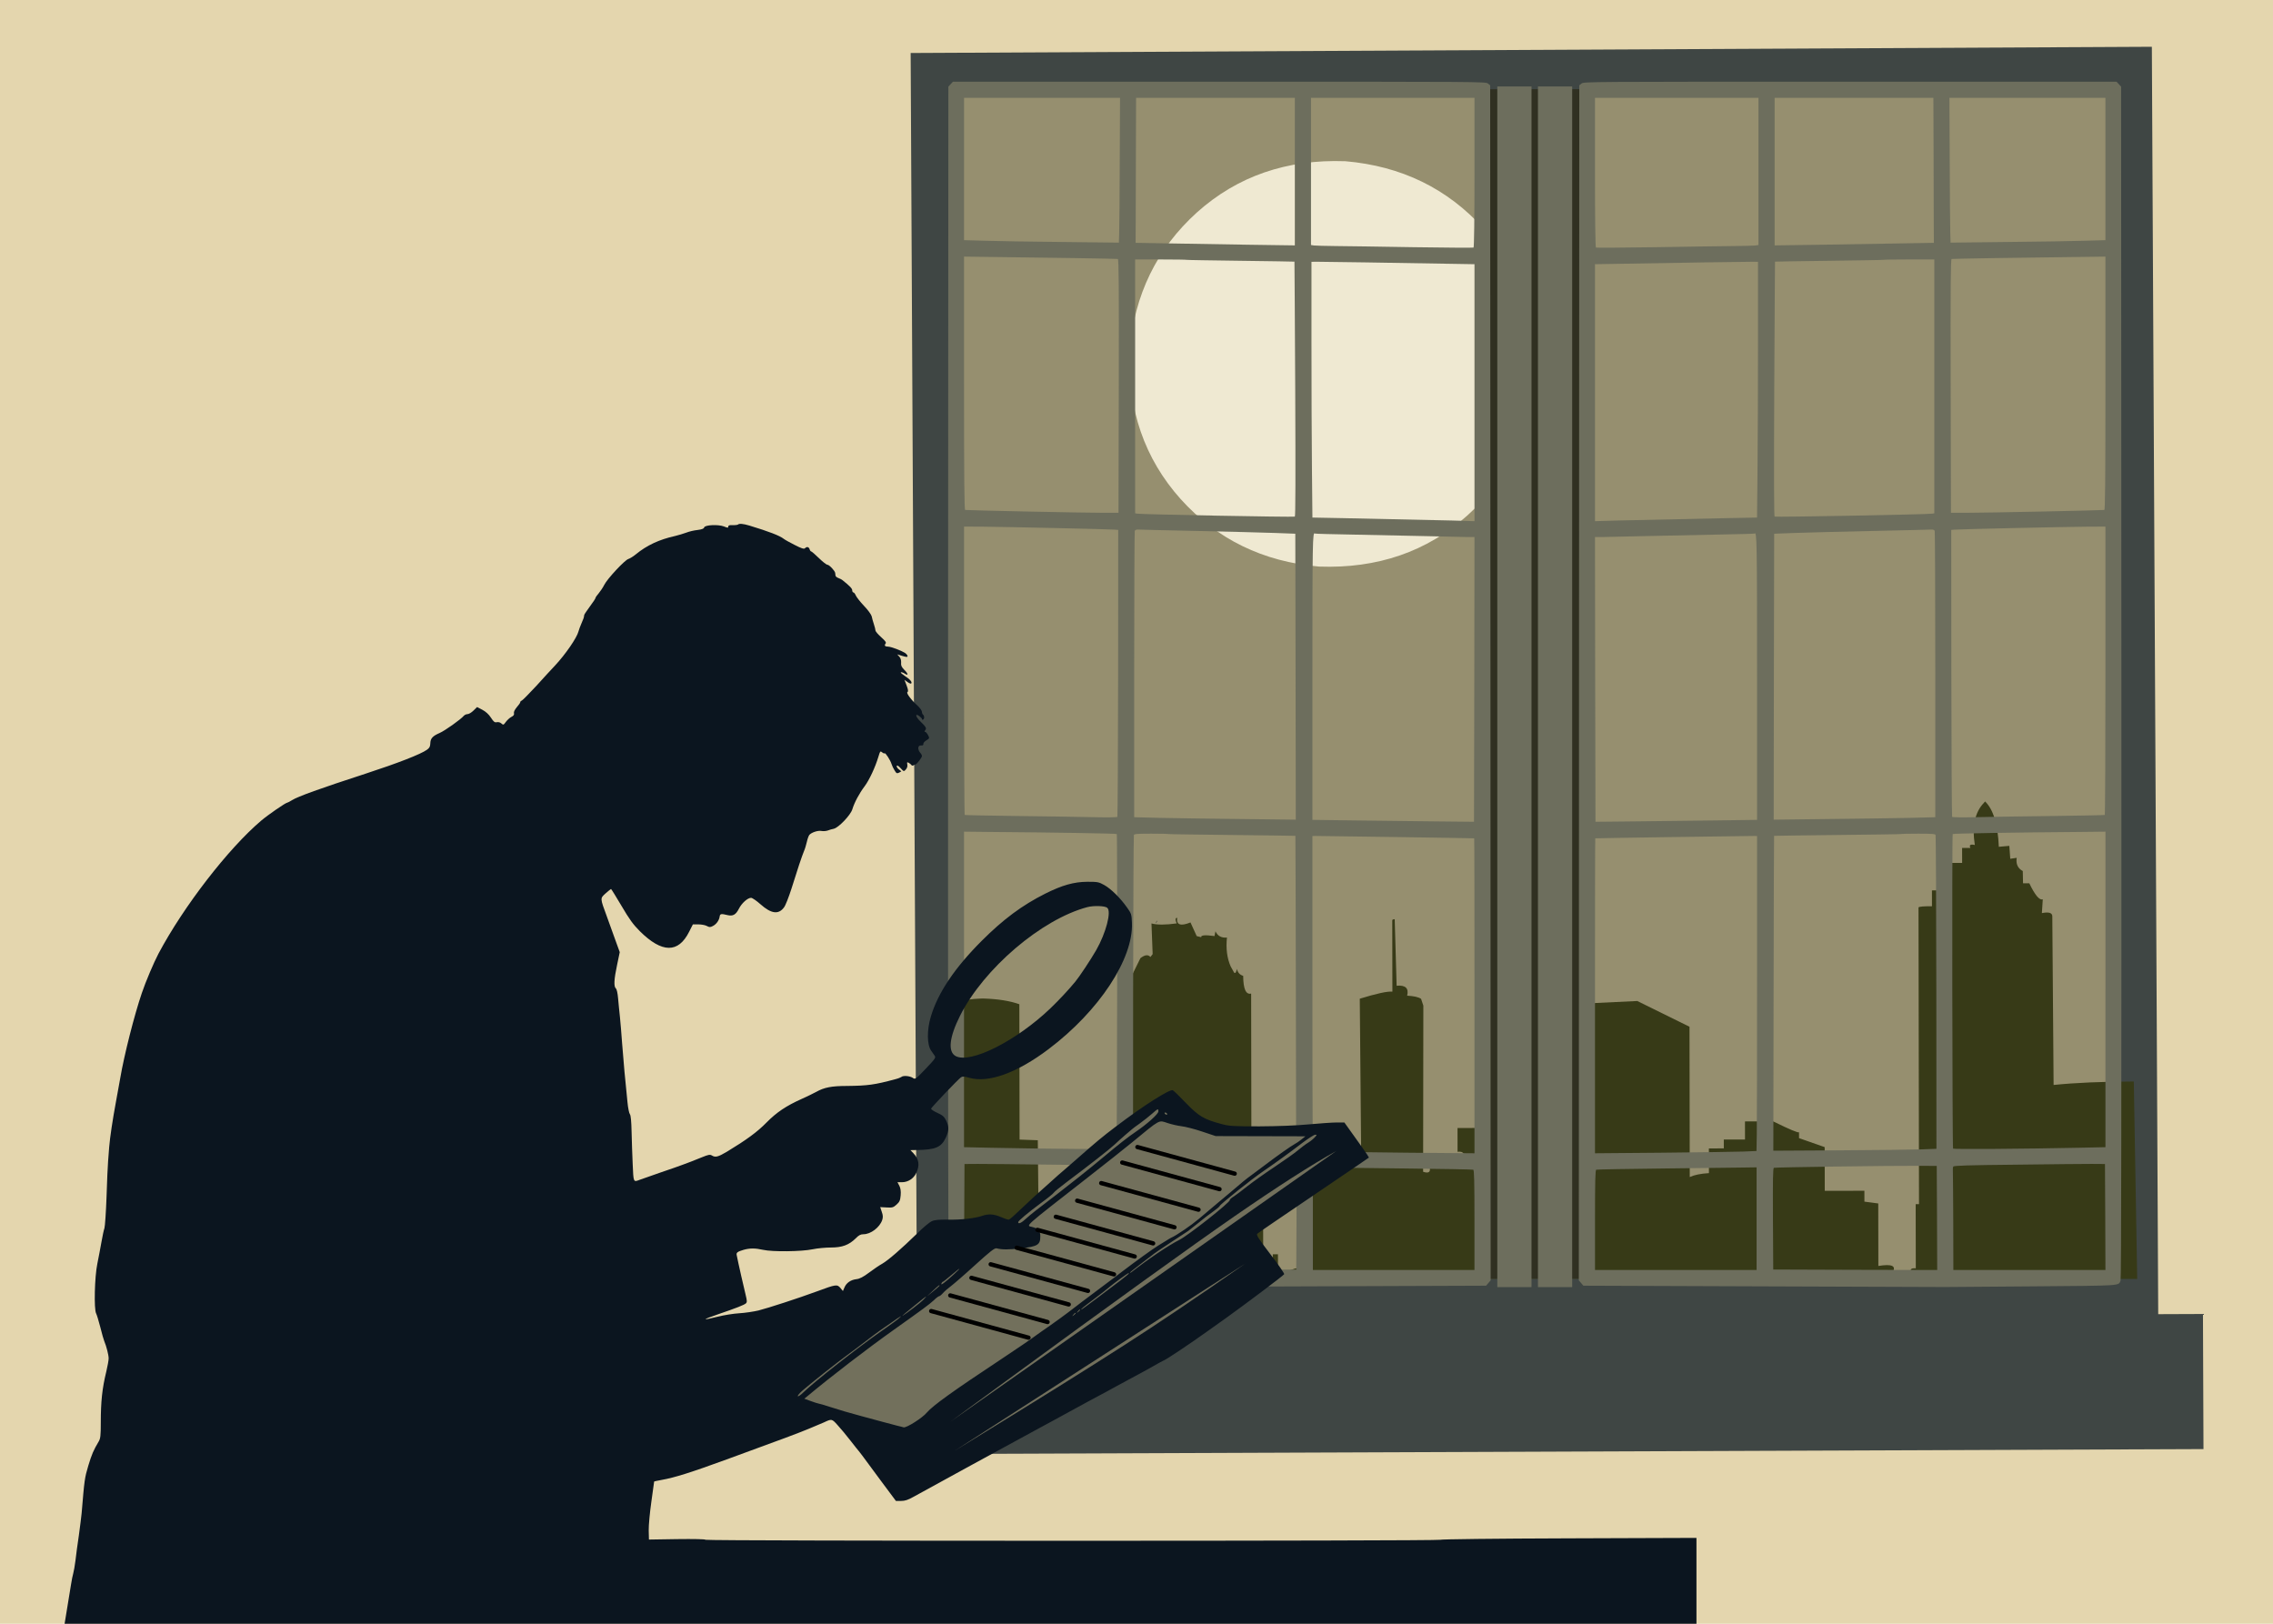 <?xml version='1.0' encoding='utf-8'?>
<svg xmlns="http://www.w3.org/2000/svg" width="1526px" height="1090px" version="1.1" viewBox="-224 500 1526 1090"> <g fill="#e4d6ae"> <path d="m-224 499.29c-0.187 0-0.367 0.074-0.5 0.207-0.133 0.132-0.207 0.312-0.207 0.5l0.001 1090c0 0.39 0.316 0.706 0.706 0.706l1526 1e-3c0.187 0 0.367-0.074 0.499-0.207 0.132-0.133 0.207-0.312 0.207-0.499l-1e-3 -1090c0-0.39-0.316-0.706-0.706-0.706l-1526-0.001z"/> </g> <g fill="#3f4644"> <path d="m387.38 535.58 833.29-4.18q2.21 440.52 4.421 881.04-416.64 2.091-833.29 4.182l-4.421-881.04"/> <path d="m361.11 1385.5 893.87-3.452q0.175 45.358 0.35 90.716-446.94 1.727-893.87 3.454-0.175-45.359-0.35-90.718"/> </g> <g fill="#968f6f"> <path d="m419.99 561.05 776.9 9.6e-4q0 398.3 0 796.59-388.45 5e-4 -776.9 1e-3 0-398.3 0-796.59"/> </g> <g fill="#373a17"> <path d="m436.37 1170.3-2.081 0.03q-8.31 0.239-16.414 2.393l-0.053 185.73 92.106 0.022-0.034-20.401-7.923 0.011-0.014-8.663-16.093 0.024q6.325-4.813-12.509-3.197l-0.621-60.816-12.232-0.442-0.152-90.867q-9.529-3.378-23.98-3.827z"/> <path d="m1108.7 1038-0.752 0.903q-9.093 9.389-6.132 28.327-4.454-0.99-2.968 1.986l-5.571 7e-3 0.017 10.031-10.399 0.014-0.712 18.446-9.161 0.013 0.018 10.649q-8.137-0.106-9.034 0.757l0.333 199.19-2.229 0.002 0.072 43.083q-4.774-0.439-2.971 3.1l-12.872 0.019q4.66-7.04-9.292-4.685l-0.07-41.967-9.287-1.223-0.012-7.302-26.616 0.043-0.049-29.34-17.217-6.037-0.007-3.964q-0.78 0.87-17.344-7.272l-18.941 0.029 0.021 12.137-14.237 0.021 0.01 5.945-10.027 0.015 0.028 16.589q-8.268 0.487-12.871 2.618l-0.168-100.89-35.061-17.273-56.694 2.694 0.138 82.944q-8.963-1.571-25.504-1.071l0.011 6.685q-15.814-0.409-19.926 3.128-4.194-2.775-6.081-9.151l-12.63 0.021 0.027 15.97q6.193-0.82 4.223 6.681-12.574-0.987-8.412 1.992-12.644-0.084-14.855 0.644 2.049 6.135-4.078 4.092l0.147-111.52-1.529-4.567q-2.544-1.755-9.338-2.122 1.83-7.495-7.068-6.676l-1.294-44.656q-1.561 0.087-1.634 0.681l0.085 47.942q-4.86-0.503-21.897 4.741l0.905 101.26q-20.285-2.575-30.581-2.3l0.024 14.609-9.16 0.136-1.475 68.289q0.073-2.259-6.211 0.185l-0.736 3.965-7.676 0.011-0.024-14.603-3.466 0.004 0.017 9.906-6.438 0.009-0.103-61.772-7.8-0.237-0.205-122.93q-5.246 1.376-5.343-11.876-3.44-1.024-4.217-4.695-0.682 3.626-1.905 2.468l-2.309-4.159q-3.623-8.309-2.469-19.33-5.567 0.523-7.72-4.212l-0.614 3.219q-9.576-1.308-8.912 0.758l-3.058-0.73-4.181-9.178q-9.96 4.023-8.921-3.115-1.998 0.041-0.32 3.763-11.238 1.559-16.949 0.031l0.797 20.578-1.513 1.952q-2.223-2.712-6.721 0.79l-6.872 13.965 0.271 162.79-7.304 0.011 0.064 38.403 683.06 0.165-2.28-132.55q-31.984 0.073-53.847 2.316l-0.873-113.37q-0.157-3.355-6.995-1.994l0.603-9.281q-3.302 1.28-9.057-10.756l-4.209 0.005-0.161-8.184q-5.052-2.78-4.077-8.89l-4.332 0.624-0.633-8.665-7.053 0.631q-0.897-22.41-9.214-30.438z"/> </g> <g fill="#efe9d2"> <path d="m806.37 734.59 0.073 18.54q-4.852 56.392-45.29 92.876-40.736 36.478-99.615 34.328-56.392-4.852-92.876-45.29-36.478-40.736-34.328-99.615 4.852-56.392 45.29-92.876 40.736-36.478 99.615-34.328 56.392 4.852 92.876 45.29 11.698 13.078 19.797 28.907l7.024 16.365q6.037 16.978 7.433 35.803"/> </g> <g fill="#303021"> <path d="m769.04 559.91 69.995-0.064q0.372 399.18 0.744 798.36-34.997 0.033-69.995 0.066-0.372-399.18-0.744-798.36"/> </g> <g fill="#6d6e5d"> <path d="m837.81 556.05-1.532 1.212-0.192 401.15-0.128 401.09 1.532 1.787 1.532 1.786 120.23 0.447c66.05 0.192 121.31 0.447 122.72 0.447 1.404-1e-4 27.824-0.191 58.775-0.447 60.434-0.511 57.434-0.256 58.902-3.829 0.51-1.276 0.638-108.23 0.574-401.66l-0.192-399.87-1.532-1.659-1.532-1.659-178.88-3.3e-4c-175.11-7e-5 -178.81-7e-5 -180.28 1.212zm118.76 59.03-1.2e-4 49.394-2.042 0.319c-1.149 0.128-7.849 0.319-14.869 0.383-7.02 0.064-30.504 0.383-52.202 0.766-21.698 0.319-39.694 0.447-40.013 0.255-0.383-0.255-0.638-18.762-0.638-50.479v-50.032l54.882 6e-5 54.882 9.8e-4 6e-5 49.393zm117.55-13.21c0.064 19.974 0.128 41.864 0.128 48.692l0.064 12.444-22.016 0.383c-12.125 0.255-36.184 0.638-53.414 0.893l-31.461 0.447 1e-4 -49.522 1e-4 -49.522 53.286-6e-5 53.287 2.5e-4 0.128 36.184zm115.38 11.615-1e-4 47.735-13.848 0.383c-7.658 0.255-31.078 0.638-52.01 0.829l-38.098 0.447-0.192-6.318c-0.128-3.446-0.319-25.335-0.383-48.628l-0.192-42.247 52.393 1.2e-4 52.329 9.7e-4v47.797zm3e-4 143.65c-1e-4 67.39-0.192 84.94-0.766 85.195-0.957 0.255-79.324 1.914-93.363 1.915l-9.573-1e-4 -0.192-85.067c-0.128-67.709 0-85.067 0.638-85.323 0.702-0.191 47.224-0.957 93.555-1.468l9.7-0.128 4e-4 84.876zm-114.87 2.233-1e-4 85.195-1.404 0.255c-2.553 0.51-105.11 2.425-105.81 1.978-0.447-0.255-0.511-26.931-0.255-85.706 0.255-46.905 0.447-85.386 0.51-85.45 0.064-0.064 16.337-0.319 36.12-0.574 19.847-0.255 36.184-0.51 36.311-0.638 0.128-0.128 7.977-0.255 17.422-0.255l17.103 3e-4 1e-4 85.195zm-118.38-30.632c0 29.1-0.128 67.773-0.319 85.833l-0.319 32.866-20.102 0.383c-37.396 0.766-58.328 1.213-73.516 1.596l-15.188 0.447-6e-5 -86.28-6e-5 -86.216 3.701-0.064c51.372-0.893 100.64-1.659 102.87-1.595l2.872 0.064 1.8e-4 52.968zm233.25 221.38c0 53.159-0.191 96.809-0.447 96.937-0.319 0.191-15.444 0.447-33.695 0.702-18.251 0.192-41.098 0.575-50.798 0.766-10.848 0.255-17.805 0.191-17.996-0.191-0.192-0.319-0.447-43.778-0.511-96.618l-0.064-95.98 2.425-0.191c3.574-0.319 72.878-1.851 88.194-1.978l12.891-0.064-2e-4 96.618zm-114.61-93.683c0.191 0.574 0.383 44.033 0.383 96.554l-3e-4 95.597-17.039 0.447c-9.445 0.191-33.822 0.575-54.307 0.766l-37.141 0.447 0.128-95.98 0.192-95.98 13.721-0.511c7.53-0.255 31.078-0.893 52.329-1.34 21.251-0.447 39.247-0.893 39.949-0.957 0.766 0 1.595 0.383 1.787 0.957zm-119.27 97.958v95.98l-28.717 0.383c-15.763 0.191-40.204 0.511-54.244 0.638l-25.526 0.256-0.192-95.597-0.128-95.533 4.595 9.6e-4c2.553-9.6e-4 15.444-0.32 28.59-0.639 13.146-0.319 35.163-0.766 48.819-1.021 13.72-0.255 25.016-0.511 25.144-0.702 1.532-1.34 1.659 4.85 1.659 96.235zm233.89 209.83-3e-4 105.87-17.996 0.383c-37.333 0.766-83.982 1.085-84.301 0.574-0.511-0.765-0.766-210.72-0.255-211.17 0.319-0.383 42.884-1.085 85.195-1.404l17.358-0.192 2e-4 105.94zm-114.04-103.7c0.191 0.51 0.447 48.118 0.511 105.81l0.064 104.85-10.402 0.383c-5.743 0.192-30.376 0.511-54.754 0.638l-44.352 0.255 0.191-105.62c0.064-58.073 0.255-105.68 0.319-105.74 0.064-0.064 19.209-0.319 42.502-0.574 23.357-0.256 42.565-0.511 42.693-0.638 0.128-0.128 5.361-0.255 11.615-0.256 9.253 2e-4 11.359 0.192 11.614 0.893zm-119.85 95.15c0 51.947-0.064 99.49-0.192 105.68l-0.191 11.296-9.062 0.383c-4.978 0.191-29.356 0.51-54.18 0.765l-45.182 0.383-6e-5 -105.68c0-58.137 0.064-105.74 0.192-105.74 0.191-0.128 105.17-1.659 107.02-1.595l1.595 0.064 1.6e-4 94.448zm233.76 161.26 0.127 35.61-51.053-2e-4 -51.053 3e-4 -0.064-31.781c-0.064-17.422-0.192-32.866-0.256-34.27-0.128-1.404 0-2.935 0.256-3.382 0.383-0.638 9.508-0.957 42.246-1.276 22.974-0.319 45.756-0.51 50.67-0.51l8.934 0.064 0.192 35.546zm-112.95 0.702 0.128 34.907-55.01-0.127-55.073-0.192-0.191-34.014c-0.128-26.866-3e-5 -34.078 0.638-34.269 0.957-0.383 80.09-1.467 97.83-1.34l11.487 0.064 0.192 34.971zm-121.12 0.446v34.461l-108.49-8e-4v-33.503c-1e-4 -26.229 0.191-33.632 0.83-33.823 0.383-0.191 21.187-0.574 46.075-0.829 24.952-0.319 48.947-0.575 53.478-0.639l8.105-0.127v34.461z"/> <path d="m808.52 961.03 1e-4 403 11.487 1e-3 11.487-1e-3 -6e-5 -403 1.2e-4 -403-11.487-6e-5 -11.487 6e-5 -2e-4 403z"/> </g> <g fill="#6d6e5d"> <path d="m774.91 556.05 1.532 1.212 0.191 401.15 0.128 401.09-1.532 1.787-1.532 1.787-120.23 0.447c-66.05 0.191-121.31 0.446-122.72 0.446-1.404 0-27.824-0.191-58.775-0.447-60.434-0.51-57.435-0.255-58.902-3.829-0.511-1.276-0.638-108.23-0.575-401.66l0.191-399.87 1.532-1.659 1.532-1.659 178.88 4e-5c175.11 3e-4 178.81 3e-4 180.28 1.213zm-118.76 59.03-5e-5 49.394 2.042 0.319c1.149 0.128 7.849 0.319 14.869 0.383 7.02 0.064 30.504 0.383 52.202 0.766 21.698 0.319 39.694 0.447 40.013 0.256 0.383-0.255 0.638-18.762 0.638-50.479v-50.032l-109.76-1.3e-4 5e-5 49.394zm-117.55-13.21c-0.064 19.975-0.128 41.864-0.128 48.692l-0.064 12.444 22.017 0.383c12.125 0.255 36.184 0.638 53.414 0.894l31.461 0.447v-49.521-49.522l-53.287-3e-5 -53.287-3e-4 -0.128 36.184zm-115.38 11.615-3e-5 47.735 13.848 0.383c7.658 0.255 31.079 0.638 52.01 0.83l38.098 0.447 0.192-6.318c0.128-3.446 0.319-25.335 0.383-48.628l0.191-42.247-52.393 1e-3 -52.329-1e-3 6e-5 47.798zm0 143.65c4e-5 67.39 0.191 84.94 0.766 85.195 0.957 0.255 79.324 1.914 93.363 1.914l9.572 5e-5 0.191-85.067c0.128-67.709-5e-5 -85.067-0.638-85.323-0.702-0.192-47.224-0.957-93.555-1.468l-9.7-0.128 6e-5 84.876zm114.87 2.234v85.195l1.404 0.255c2.553 0.511 105.11 2.425 105.81 1.978 0.447-0.255 0.511-26.93 0.255-85.705-0.255-46.905-0.447-85.386-0.511-85.45-0.064-0.064-16.337-0.319-36.12-0.575-19.847-0.255-36.184-0.511-36.312-0.638-0.128-0.128-7.977-0.255-17.422-0.255l-17.103-1e-4 1e-4 85.195zm118.38-30.632c0 29.1 0.128 67.773 0.319 85.833l0.319 32.865 20.102 0.383c37.396 0.766 58.328 1.213 73.516 1.595l15.188 0.447 1.4e-4 -86.28-1.4e-4 -86.216-3.701-0.064c-51.372-0.893-100.64-1.659-102.87-1.596l-2.872 0.064v52.968zm-233.25 221.38c7e-5 53.159 0.192 96.81 0.447 96.937 0.319 0.192 15.444 0.447 33.695 0.702 18.251 0.191 41.098 0.574 50.798 0.766 10.849 0.256 17.805 0.192 17.996-0.192 0.192-0.319 0.447-43.778 0.511-96.618l0.064-95.98-2.425-0.191c-3.574-0.319-72.878-1.851-88.194-1.978l-12.891-0.064v96.618zm114.61-93.683c-0.191 0.574-0.383 44.033-0.383 96.554l6e-5 95.597 17.039 0.447c9.445 0.191 33.823 0.574 54.308 0.766l37.141 0.447-0.128-95.98-0.192-95.98-13.72-0.511c-7.53-0.255-31.078-0.893-52.329-1.34-21.251-0.447-39.247-0.894-39.949-0.957-0.766 0-1.595 0.383-1.787 0.957zm119.27 97.958 4e-5 95.98 28.717 0.383c15.763 0.191 40.204 0.511 54.244 0.638l25.526 0.255 0.191-95.597 0.128-95.533-4.595-1e-4c-2.553 1e-4 -15.444-0.319-28.59-0.638-13.146-0.319-35.163-0.766-48.819-1.021-13.72-0.256-25.016-0.51-25.144-0.702-1.532-1.34-1.659 4.85-1.659 96.235zm-233.89 209.83 5e-5 105.87 17.996 0.383c37.333 0.765 83.982 1.085 84.301 0.574 0.511-0.766 0.766-210.72 0.255-211.17-0.319-0.383-42.884-1.085-85.195-1.404l-17.358-0.192v105.94zm114.04-103.7c-0.191 0.511-0.447 48.118-0.51 105.81l-0.064 104.85 10.402 0.383c5.744 0.192 30.376 0.511 54.754 0.638l44.352 0.256-0.192-105.62c-0.064-58.072-0.255-105.68-0.319-105.74-0.064-0.064-19.209-0.319-42.502-0.575-23.357-0.255-42.565-0.511-42.693-0.638-0.128-0.127-5.361-0.255-11.615-0.255-9.253 0-11.359 0.191-11.615 0.893zm119.85 95.151c1e-4 51.947 0.064 99.49 0.192 105.68l0.191 11.296 9.062 0.382c4.978 0.191 29.355 0.51 54.18 0.765l45.182 0.384v-105.68c-1e-4 -58.137-0.064-105.74-0.192-105.74-0.191-0.128-105.17-1.659-107.02-1.596l-1.595 0.064v94.448zm-233.76 161.26-0.128 35.609 51.053 1e-3 51.053-8e-4 0.064-31.78c0.064-17.422 0.191-32.865 0.255-34.269 0.128-1.404 0-2.936-0.255-3.382-0.383-0.638-9.509-0.957-42.246-1.276-22.974-0.319-45.756-0.511-50.67-0.511l-8.934 0.064-0.191 35.546zm112.95 0.702-0.128 34.907 55.01-0.127 55.073-0.192 0.191-34.014c0.128-26.866-3e-5 -34.078-0.638-34.27-0.957-0.383-80.089-1.468-97.83-1.34l-11.487 0.064-0.191 34.972zm121.12 0.447v34.461l54.244-1e-4 54.244 1e-4v-33.503c0-26.228-0.191-33.632-0.83-33.823-0.383-0.192-21.187-0.575-46.076-0.83-24.952-0.32-48.947-0.575-53.478-0.638l-8.105-0.127 1e-4 34.461z"/> <path d="m804.2 961.03v403l-22.974 5e-4 -4e-5 -403 1e-4 -403 11.487-1.4e-4 11.487 1.4e-4 -1e-4 403z"/> </g> <g fill="#4d4e41"> <path d="m553.1 1117.9-0.281 0.239-0.242 0.229-0.203 0.218-0.163 0.207-0.124 0.196-0.085 0.185-0.045 0.174-0.006 0.163 0.033 0.153 0.161-0.131q0.313-0.279 0.553-0.686 0.12-0.204 0.222-0.44l0.097-0.244 0.088-0.26-0.005 9e-4z"/> <path d="m116.26 1355.9-0.154 0.131-0.133 0.125-0.111 0.12-0.09 0.114-0.068 0.108-0.047 0.102-0.026 0.097-0.004 0.091 0.017 0.086 0.091-0.074 0.086-0.083 0.08-0.091 0.074-0.1 0.069-0.108 0.063-0.117 0.057-0.126 0.052-0.134 0.046-0.142-0.001 9e-4z"/> </g> <g fill="#72705c"> <path d="m557.76 1238.9 1.663 2.051q8.541 13.687 31.976 17.997 15.523 3.303 76.719-0.288l-144.63 120.89-123.06 88.996-97.134-32.983 254.46-196.66"/> </g> <g fill="#0b151f"> <path d="m271.4 852.14c-0.297 0.223-1.857 0.446-3.491 0.372-2.154-0.074-2.972 0.148-2.972 0.966 0 0.966-0.371 0.966-2.897-0.074-3.863-1.486-12.926-1.04-13.297 0.668-0.149 0.817-1.56 1.337-4.457 1.709-2.303 0.223-5.72 1.04-7.577 1.783-1.857 0.669-5.2 1.709-7.428 2.229-10.697 2.377-19.017 6.24-26.52 12.406-1.709 1.411-3.937 2.749-4.903 3.046-2.377 0.668-14.114 13.223-16.194 17.383-0.891 1.783-2.6 4.309-3.714 5.646-1.189 1.337-2.154 2.749-2.154 3.12 0 0.372-1.634 2.897-3.714 5.646-2.006 2.748-3.788 5.349-3.863 5.794-0.223 1.857-0.446 2.451-1.857 5.646-0.817 1.857-1.708 4.234-2.006 5.423-1.04 4.16-8.617 15.229-15.674 22.806-2.154 2.228-7.8 8.394-12.629 13.742-4.903 5.274-9.286 9.731-9.806 9.88-0.52 0.148-0.966 0.594-0.966 1.04 0 0.446-1.04 1.931-2.303 3.343-1.411 1.708-2.154 3.194-1.931 4.011 0.297 1.04-0.223 1.783-1.709 2.526-1.188 0.594-2.823 2.154-3.714 3.343-1.56 2.154-1.709 2.228-3.046 1.04-0.817-0.743-2.006-1.04-3.046-0.817-1.411 0.297-2.08-0.223-3.937-3.046-1.412-2.228-3.491-4.086-5.72-5.274l-3.566-1.857-2.451 2.377c-1.337 1.337-3.12 2.377-4.011 2.377-0.817 0-1.931 0.52-2.451 1.115-2.08 2.451-12.629 9.954-16.194 11.514-4.754 2.08-6.24 3.64-6.314 7.057-0.074 2.08-0.594 3.046-2.154 4.16-4.16 3.046-19.909 9.137-41.08 16.046-30.606 9.954-45.834 15.451-49.548 17.828-1.56 0.966-2.971 1.709-3.269 1.709-1.04 0-13 8.246-17.457 12.034-22.137 18.794-52.074 57.497-69.011 89.366-3.12 5.942-8.543 18.646-11.143 26.371-5.051 14.783-11.886 41.749-14.486 57.051-0.594 3.417-1.857 10.548-2.897 15.971-2.229 12.034-4.011 23.846-4.531 30.234-0.223 2.674-0.52 6.983-0.743 9.657-0.223 2.675-0.743 13.372-1.04 23.771-0.371 10.4-1.04 19.909-1.411 21.172-0.446 1.189-1.337 5.423-2.006 9.286-0.669 3.863-1.931 10.4-2.749 14.486-1.857 8.766-2.377 30.754-0.817 33.503 0.446 0.817 1.709 4.977 2.823 9.286 1.04 4.234 2.228 8.394 2.6 9.211 1.486 3.491 2.971 9.36 2.971 11.663 0 1.337-0.743 5.274-1.56 8.765-2.823 11.514-3.714 20.354-3.714 34.394 0 8.691-0.223 10.623-1.411 12.628-3.566 6.017-4.606 8.469-6.983 16.268-2.451 8.246-2.6 9.434-4.457 31.794-0.223 2.229-1.04 8.914-1.857 14.857-0.891 5.943-1.931 13.594-2.303 17.086-0.446 3.491-1.114 7.28-1.486 8.543-0.371 1.189-1.04 4.531-1.486 7.428-1.04 6.537-2.674 16.492-3.64 22.286-0.446 2.451-0.817 4.68-0.817 4.977 0 0.371 246.55 0.594 547.86 0.594l547.85-8e-4v-29.566-29.565l-85.577 0.297c-49.623 0.149-85.948 0.595-86.394 0.966-0.966 0.891-492.66 0.892-493.26 2e-4 -0.223-0.446-7.874-0.594-19.24-0.446l-18.794 0.297-0.149-6.091c-0.074-3.343 0.743-12.108 1.783-19.388 1.04-7.28 1.857-13.372 1.857-13.446 0-0.149 2.229-0.594 5.051-1.114 8.766-1.56 19.611-4.977 43.606-13.743 39.594-14.485 46.651-17.086 54.971-20.503 4.903-2.08 9.583-4.012 10.4-4.383 5.2-2.451 5.274-2.451 9.137 1.857 2.006 2.154 5.943 6.908 8.766 10.549 2.749 3.566 5.274 6.686 5.497 6.909 0.223 0.223 1.263 1.56 2.303 2.971 1.04 1.411 6.537 8.84 12.183 16.491l10.4 13.966 3.417 1e-3c2.674-1e-3 4.68-0.67 8.246-2.675 4.977-2.823 72.874-39.891 84.165-45.983 3.714-2.006 7.726-4.16 8.914-4.829 4.829-2.674 18.869-10.326 24.514-13.371 11.366-6.017 15.6-8.394 18.571-10.029 1.634-0.891 6.166-3.343 10.028-5.423 3.863-2.006 10.326-5.571 14.411-7.874 4.011-2.303 7.429-4.16 7.577-4.16 0.817 0 17.383-10.994 29.268-19.537 1.857-1.337 7.503-5.348 12.629-8.989 12.331-8.84 38.405-28.377 38.926-29.343 0.297-0.371-3.937-6.463-9.286-13.446-8.097-10.548-9.583-12.926-8.766-13.743 0.594-0.446 5.869-4.16 11.811-8.171 25.703-17.457 46.428-31.497 56.68-38.48l6.463-4.457-1.263-2.08c-0.743-1.189-4.457-6.463-8.32-11.811l-6.909-9.657-5.2 1e-3c-2.823-0.001-11.217 0.593-18.646 1.262-8.766 0.817-20.503 1.263-33.206 1.337-17.903-1e-4 -20.206-0.149-25.703-1.634-11.44-3.046-15.08-5.2-23.549-13.966-4.16-4.383-8.171-8.246-8.84-8.617-1.931-1.04-20.057 10.474-38.48 24.514-8.84 6.686-12.703 9.88-26.446 21.988-3.268 2.823-7.131 6.166-8.543 7.428-1.486 1.189-5.497 4.754-8.914 7.874-3.417 3.12-8.246 7.428-10.697 9.582-2.451 2.229-7.057 6.537-10.251 9.583-3.194 3.12-6.24 5.72-6.76 5.869-0.52 0.148-2.897-0.669-5.274-1.709-4.754-2.08-8.468-2.303-12.703-0.817-4.754 1.634-14.337 2.748-22.954 2.526-6.017-0.074-8.84 0.148-10.771 1.04-1.486 0.594-6.017 4.383-10.029 8.394-10.549 10.251-19.166 17.754-23.251 20.131-1.931 1.04-5.943 3.789-8.914 6.017-3.863 2.897-6.314 4.16-8.469 4.383-3.863 0.446-6.76 2.526-8.023 5.571l-1.04 2.377-1.708-2.08c-2.154-2.526-3.046-2.377-15.451 2.228-12.926 4.754-32.834 11.217-39.52 12.926-3.194 0.743-8.989 1.634-12.851 1.857-3.863 0.223-10.4 1.263-14.486 2.303-10.771 2.675-10.92 2.229-0.371-1.411 13.446-4.606 18.051-6.463 19.24-7.503 0.891-0.817 0.817-1.709-0.149-5.72-0.966-3.789-5.051-21.692-6.017-26.743-0.371-1.634 0.594-2.303 4.606-3.491 4.234-1.189 7.8-1.189 13.149 1e-4 6.24 1.411 25.851 1.189 33.206-0.372 3.12-0.668 8.691-1.189 12.257-1.189 7.652 0 12.183-1.708 16.714-6.165 2.006-2.08 3.269-2.748 5.2-2.748 4.829 0 10.846-4.532 12.554-9.508 0.594-1.857 0.594-3.12-0.297-5.572l-1.04-3.12 4.234 0.223c3.863 0.223 4.531 0.074 6.686-1.857 2.08-1.857 2.526-2.823 2.823-6.314 0.223-2.823-0.074-4.754-0.891-6.388l-1.263-2.377 2.972-1e-4c4.086 1e-4 7.874-2.377 9.657-6.24 2.451-5.051 1.857-9.286-2.006-13.297l-1.931-2.006 4.086-0.074c12.703-0.149 16.64-1.783 19.686-8.32 2.154-4.754 2.229-7.28 0.223-11.44-1.263-2.6-2.303-3.566-5.943-5.2-2.451-1.115-4.309-2.377-4.16-2.823 0.297-0.965 18.274-19.834 20.057-21.022 1.04-0.743 2.154-0.669 5.497 0.297 12.851 3.714 32.091-3.194 53.337-19.24 33.874-25.554 56.977-60.617 55.937-84.76-0.223-5.72-0.371-6.24-3.417-10.474-4.457-6.314-10.771-12.48-15.229-14.931-3.566-2.005-4.457-2.154-11.291-2.154-8.989 0.074-16.789 2.228-28.229 7.948-15.526 7.8-28.228 17.234-42.714 31.72-18.126 18.126-29.343 34.84-34.097 50.737-2.748 9.137-2.674 19.017 0.223 23.028 0.669 0.966 1.634 2.377 2.228 3.194 1.04 1.412 0.594 2.006-5.869 8.84-6.983 7.28-7.057 7.354-8.84 6.091-2.006-1.263-6.388-1.634-7.577-0.52-0.371 0.297-2.154 1.04-4.011 1.486-13.966 3.789-18.72 4.383-32.314 4.532-10.549 0-15.451 0.966-20.874 4.011-1.931 1.04-6.166 3.12-9.508 4.605-10.771 4.829-17.011 9.063-23.846 15.972-6.166 6.314-13.52 11.663-26.52 19.537-6.017 3.565-7.8 4.011-10.177 2.525-1.188-0.743-2.377-0.52-6.537 1.189-2.748 1.115-6.24 2.526-7.651 3.046-1.411 0.52-3.937 1.486-5.572 2.08-1.634 0.669-8.32 2.971-14.857 5.2-6.537 2.303-12.851 4.457-13.966 4.903-4.086 1.56-4.011 1.709-4.531-10.549-0.297-6.165-0.594-16.045-0.743-21.84-0.148-6.834-0.52-10.92-1.114-11.663-0.52-0.595-1.263-4.16-1.634-8.023-1.337-12.48-2.897-29.788-3.64-39.965-0.371-5.497-1.04-13.223-1.412-17.086-0.446-3.863-0.966-9.657-1.263-12.777-0.297-3.491-0.891-6.092-1.486-6.611-1.486-1.263-1.263-6.092 0.817-15.823l1.783-8.543-3.046-8.394c-1.634-4.606-4.16-11.588-5.572-15.451-4.68-12.703-4.606-12.183-0.891-15.6 1.783-1.56 3.417-2.897 3.64-2.971 0.223 0 3.343 5.125 7.057 11.365 5.274 8.989 7.8 12.48 12.331 17.012 14.857 14.708 25.777 14.857 33.057 0.371l2.526-4.977 3.64 1e-3c2.006-1e-3 4.532 0.445 5.646 1.039 1.783 0.966 2.377 0.966 4.086 0.074 2.377-1.188 4.234-3.789 4.606-6.388 0.223-1.858 1.04-2.006 5.2-0.966 3.64 0.891 5.646-0.223 7.651-4.16 1.931-3.863 5.943-7.428 8.246-7.428 0.817 0 3.714 2.005 6.463 4.457 7.057 6.24 11.96 6.909 15.6 2.006 1.04-1.263 3.194-6.909 4.977-12.406 4.086-13.149 7.057-21.989 8.469-25.406 0.669-1.486 1.486-4.308 1.931-6.24 0.446-2.006 1.188-4.011 1.634-4.606 1.411-1.708 5.943-3.194 8.246-2.675 1.114 0.223 2.971 0.074 4.086-0.297 1.114-0.446 2.897-0.966 4.086-1.189 3.269-0.743 11.291-9.137 12.48-13.074 1.337-4.457 4.606-10.623 8.246-15.451 3.12-4.16 7.131-12.777 9.211-19.686 1.188-3.937 1.337-4.16 2.526-3.12 0.668 0.595 1.411 0.891 1.708 0.669 0.52-0.52 3.788 4.531 4.606 7.131 0.297 1.04 1.188 2.971 2.006 4.234 1.263 2.154 1.634 2.303 3.046 1.634l1.56-0.892-1.709-1.337c-0.966-0.743-1.56-1.783-1.411-2.303 0.223-0.594 1.188-0.074 2.6 1.486 2.154 2.377 2.228 2.377 3.491 0.965 0.891-0.965 1.263-2.228 1.04-3.343-0.297-1.634-0.223-1.783 0.966-1.188 0.743 0.446 1.56 1.114 1.783 1.486 0.297 0.446 0.891 0.52 1.337 0.223 0.52-0.297 1.114-0.594 1.337-0.594 0.817 0 4.383-4.606 4.383-5.645 0-0.52-0.446-1.486-1.04-2.08-2.08-2.303-1.783-5.349 0.52-5.051 1.114 0.074 1.56-0.223 1.486-0.966-0.148-0.668 0.817-1.783 2.006-2.451 2.154-1.337 2.228-1.411 1.114-3.566-0.669-1.189-1.486-2.154-1.931-2.154-0.594 0-0.52-0.371 0.074-1.114 1.04-1.263 0.52-2.229-3.491-6.091-3.046-2.972-3.491-5.497-0.594-3.417 0.966 0.743 1.857 1.56 1.857 1.857 0 1.337 1.486 0.446 1.486-0.818 0-0.817-0.297-1.708-0.743-1.931-0.371-0.223-0.743-1.115-0.743-1.857 0-0.817-1.188-2.526-2.6-3.863-4.606-4.16-8.097-8.84-7.131-9.434 0.669-0.446 0.52-1.56-0.52-4.383l-1.486-3.863 2.08 1.486c1.114 0.817 2.229 1.263 2.451 0.966 0.891-0.817-0.891-2.971-4.309-5.051-1.857-1.263-3.046-2.303-2.6-2.451 0.446-0.149 1.634 0.223 2.6 0.891 2.6 1.709 2.377 0.074-0.446-2.674-1.709-1.783-2.229-2.823-2.006-4.754 0.074-1.56-0.297-2.972-1.188-3.937l-1.411-1.56 3.417 1.04c2.823 0.817 3.491 0.891 3.491 0.074 0-0.52-0.817-1.486-1.783-2.154-2.526-1.56-9.36-4.16-11.291-4.16-2.08 0-2.674-0.743-1.709-2.006 0.669-0.743 0-1.709-2.971-4.383-2.08-1.857-3.789-3.863-3.789-4.457 0-0.52-0.446-2.451-1.04-4.16-0.594-1.783-1.263-4.16-1.486-5.349-0.297-1.188-2.6-4.383-5.2-7.057-2.526-2.675-4.977-5.794-5.497-6.983-0.446-1.114-1.189-2.006-1.634-2.006-0.371 0-0.743-0.669-0.743-1.411 0-1.188-1.634-2.897-6.463-6.76-0.52-0.446-1.783-1.114-2.823-1.486-1.04-0.371-1.931-1.114-1.931-1.634-0.074-0.52-0.148-1.337-0.223-1.783-0.148-1.411-4.011-5.497-5.2-5.497-0.669 0-3.194-2.006-5.72-4.457-2.526-2.452-4.829-4.457-5.126-4.457-0.372 0-0.892-0.668-1.114-1.486-0.52-1.634-1.857-1.931-3.12-0.668-0.669 0.668-2.451 0.074-7.057-2.303-3.417-1.708-6.686-3.566-7.28-4.086-2.526-2.006-9.731-4.829-22.954-8.84-4.16-1.263-6.909-1.486-7.726-0.669zm247.96 257.25c2.971 2.451-0.891 17.011-7.428 28.451-3.714 6.463-11.366 17.977-14.04 21.172-4.531 5.497-10.92 12.331-16.64 17.829-22.88 21.914-53.709 37.44-63.663 32.091-5.348-2.897-4.309-12.629 2.971-27.114 15.897-31.646 54.674-64.703 85.428-72.874 4.234-1.115 11.811-0.892 13.371 0.446zm34.32 136.76c-0.148 1.783-7.503 8.394-15.377 13.743-5.051 3.417-10.846 7.949-22.137 17.383-8.617 7.206-21.617 17.532-30.234 24.143-14.337 10.92-17.903 13.743-21.097 16.64-3.046 2.897-5.274 3.863-5.274 2.377 0-0.891 6.314-6.166 15.6-13.074 4.309-3.12 8.097-6.24 8.394-6.834 0.371-0.594 4.086-3.64 8.246-6.76 15.451-11.589 29.417-22.509 32.537-25.48 1.783-1.709 5.051-4.606 7.28-6.537 2.228-1.857 4.234-3.565 4.457-3.788 0.223-0.223 2.526-2.006 5.2-3.863 2.674-1.931 6.314-4.829 8.171-6.463 3.863-3.491 4.383-3.64 4.234-1.486zm5.794 1.411c0.223 0.372 0.149 0.743-0.297 0.743-0.371 0-0.966-0.371-1.189-0.743-0.223-0.446-0.149-0.743 0.297-0.743 0.371 0 0.966 0.297 1.188 0.743zm9.806 8.469c2.526 0.297 8.691 1.857 13.743 3.566l9.137 3.046 60.245 0.148-2.6 2.08c-1.486 1.188-3.566 2.6-4.606 3.12-2.377 1.263-11.663 7.8-19.983 14.114-3.491 2.675-7.8 5.869-9.657 7.206-2.897 2.08-5.349 4.086-14.114 11.588-1.04 0.817-4.68 3.937-8.172 6.834-3.491 2.897-9.063 7.577-12.406 10.474-5.274 4.457-14.931 11.069-18.794 12.777-0.594 0.297-2.006 1.114-3.12 1.857-1.04 0.669-3.566 2.229-5.571 3.417-3.268 2.006-15.154 10.549-24.663 17.828-2.154 1.708-6.388 4.903-9.434 7.131-14.486 10.846-21.691 16.269-25.851 19.537-2.526 1.931-8.023 5.943-12.257 8.914-4.234 2.897-8.617 6.017-9.731 6.834-3.788 2.823-11.663 8.171-22.731 15.526-33.131 21.914-46.429 31.497-50.44 36.177-2.971 3.64-13.743 10.4-15.6 9.954-0.817-0.223-2.674-0.743-4.086-1.04-2.6-0.669-16.937-4.457-24.143-6.463-8.097-2.154-15.154-4.234-21.543-6.314-3.64-1.189-6.983-2.154-7.354-2.154-0.371 0-2.674-0.743-5.126-1.634l-4.457-1.634 1.857-1.486c15.823-13.223 40.708-32.314 58.091-44.646 19.76-14.04 23.994-17.16 26.891-19.834 1.56-1.56 3.269-2.823 3.64-2.823 0.446 0 1.634-0.966 2.6-2.08 1.04-1.189 3.417-3.268 5.349-4.68 1.857-1.412 9.211-7.726 16.268-14.189 10.028-9.137 13.149-11.514 14.337-11.217 3.789 0.965 8.097 0.965 16.64 0 11.069-1.263 12.777-2.377 12.777-8.023 0-3.714-1.337-5.274-5.497-6.314-4.16-1.04-6.611 1.114 37.069-32.983 11.811-9.211 25.331-19.908 30.011-23.771 19.314-15.897 17.754-15.006 23.846-13 2.674 0.891 6.908 1.857 9.434 2.154zm89.291 7.577c-0.966 1.04-2.897 2.6-4.383 3.491-1.411 0.817-4.457 3.12-6.686 4.977-2.228 1.931-9.434 6.983-15.971 11.366-6.537 4.309-14.708 10.177-18.2 12.926-3.491 2.823-7.577 5.868-9.063 6.834-1.56 0.891-2.749 2.006-2.6 2.377 0.297 1.486-27.931 23.772-34.023 26.817-7.28 3.64-20.651 12.703-32.091 21.617-0.52 0.371-0.966 0.52-0.966 0.297s3.269-2.823 7.28-5.868c3.937-2.971 7.354-5.571 7.577-5.794 0.743-0.743 5.72-4.16 14.114-9.657 4.68-3.12 9.286-6.091 10.177-6.686 0.817-0.594 4.011-3.12 7.057-5.571 2.971-2.526 7.354-5.869 9.657-7.429 2.303-1.634 4.309-3.343 4.457-3.789 0.297-1.114 21.766-18.274 29.268-23.325 7.503-5.126 18.497-13.074 26.817-19.463 3.64-2.674 7.206-4.977 7.949-4.977 1.337-0.074 1.263 0.074-0.371 1.857zm-242.47 92.114c-6.017 5.497-8.691 7.428-8.097 5.943 0.223-0.669 0.668-1.189 0.966-1.189 0.223 0 2.823-2.006 5.646-4.457 6.537-5.571 7.428-5.72 1.486-0.297zm117.74-0.818c0 0.223-2.451 2.229-5.349 4.457-2.971 2.228-10.103 7.577-15.748 11.886-5.72 4.309-10.474 7.8-10.623 7.8-0.817 0 0.669-1.263 8.543-7.131 4.754-3.566 9.509-7.28 10.548-8.245 1.56-1.412 11.812-8.989 12.48-9.063 0.074-0.074 0.149 0.074 0.149 0.297zm-127.33 8.469c-0.297 0.371-2.229 2.08-4.383 3.788l-3.863 3.12 4.011-3.788c3.937-3.714 5.051-4.532 4.234-3.12zm-10.177 8.691c-0.966 1.114-4.309 3.863-7.354 6.166-5.869 4.531-9.583 6.834-5.2 3.268 1.411-1.114 5.051-4.16 8.171-6.686 6.166-5.051 7.057-5.571 4.383-2.748zm104.82 7.28c0 0.149-0.594 0.743-1.263 1.263-1.188 0.966-1.263 0.892-0.297-0.297 0.966-1.189 1.56-1.56 1.56-0.966zm-2.971 2.229c0 0.149-0.594 0.743-1.263 1.263-1.188 0.966-1.263 0.891-0.297-0.297 0.966-1.189 1.56-1.56 1.56-0.966zm-119.23 3.863c-1.189 0.966-3.863 2.971-5.943 4.383-2.006 1.486-4.531 3.194-5.571 3.937-15.749 10.994-44.423 33.503-51.926 40.782-1.783 1.783-3.491 2.972-3.863 2.749-0.372-0.223 0.891-1.857 2.823-3.566 4.383-3.937 24.217-19.686 30.531-24.217 2.526-1.857 8.023-5.943 12.257-9.211 4.16-3.194 8.394-6.389 9.434-7.057 1.04-0.669 4.531-3.12 7.8-5.423 6.24-4.457 8.246-5.571 4.457-2.377z"/> </g> <g fill="#72705c"> <path d="m413.61 1454.7 34.304-25.093q113.14-82.846 156.94-113.18 43.045-29.738 68.302-43.796l-259.55 182.06"/> <path d="m416.92 1473.9 10.195-6.263q67.159-41.16 103.91-64.807 33.365-21.366 80.961-54.575l-195.07 125.65"/> </g> <g> <path d="m353.32 1074.8 1.2e-4 3e-4 1.3e-4 5e-4 -1.3e-4 -5e-4 -1.2e-4 -3e-4 1.2e-4 3e-4 1.3e-4 5e-4q-1.3e-4 -5e-4 -2.5e-4 -8e-4"/> <path d="m478.09 1184.9 1.5e-4 5e-4 1.5e-4 4e-4 -1.5e-4 -4e-4 -1.5e-4 -5e-4 1.5e-4 5e-4 1.5e-4 4e-4q-1.5e-4 -4e-4 -3e-4 -9e-4"/> <path d="m478.09 1184.9 1.5e-4 5e-4 1.5e-4 4e-4 -1.5e-4 -4e-4 -1.5e-4 -5e-4 1.5e-4 5e-4 1.5e-4 4e-4q-1.5e-4 -4e-4 -3e-4 -9e-4"/> <path d="m478.09 1184.9 1.5e-4 5e-4 1.5e-4 4e-4 -1.5e-4 -4e-4 -1.5e-4 -5e-4 1.5e-4 5e-4 1.5e-4 4e-4q-1.5e-4 -4e-4 -3e-4 -9e-4"/> <path d="m541.03 1270v1e-3l-1.055-1.382 65.344 17.867c0.763 0.209 1.212 0.996 1.004 1.76-0.209 0.763-0.996 1.212-1.76 1.004l-65.344-17.867c-0.623-0.17-1.055-0.736-1.055-1.382v-1e-3c0-0.791 0.641-1.432 1.432-1.432 0.791 0 1.432 0.641 1.432 1.432z"/> <path d="m530.84 1280.4v1e-3l-1.055-1.382 65.344 17.867c0.763 0.209 1.212 0.996 1.004 1.76-0.209 0.763-0.996 1.212-1.76 1.004l-65.344-17.867c-0.623-0.17-1.055-0.736-1.055-1.382v-1e-3c0-0.791 0.641-1.432 1.433-1.432 0.791 0 1.432 0.641 1.432 1.432z"/> <path d="m516.74 1294.2v1e-3l-1.055-1.382 65.344 17.867c0.763 0.209 1.213 0.996 1.004 1.76-0.209 0.763-0.996 1.212-1.76 1.004l-65.344-17.867c-0.623-0.17-1.055-0.736-1.055-1.382v-1e-3c0-0.791 0.641-1.432 1.432-1.432 0.791 0 1.432 0.641 1.432 1.432z"/> <path d="m500.6 1306v1e-3l-1.055-1.382 65.344 17.867c0.763 0.209 1.213 0.997 1.004 1.76-0.209 0.763-0.996 1.213-1.76 1.004l-65.344-17.867c-0.623-0.17-1.055-0.736-1.055-1.382v-1e-3c0-0.791 0.641-1.432 1.432-1.432 0.791 0 1.432 0.641 1.432 1.432z"/> <path d="m486.26 1316.8v1e-3l-1.055-1.382 65.344 17.867c0.763 0.209 1.213 0.996 1.004 1.76-0.209 0.763-0.996 1.212-1.76 1.004l-65.344-17.867c-0.623-0.17-1.055-0.736-1.055-1.382v-1e-3c0-0.791 0.641-1.432 1.432-1.432s1.432 0.641 1.432 1.432z"/> <path d="m473.89 1325.6v1e-3l-1.055-1.382 65.344 17.867c0.763 0.209 1.213 0.997 1.004 1.76-0.209 0.763-0.996 1.212-1.76 1.004l-65.344-17.867c-0.623-0.17-1.055-0.736-1.055-1.382v-1e-3c0-0.791 0.641-1.432 1.432-1.432s1.432 0.641 1.432 1.432z"/> <path d="m460 1337.6v1e-3l-1.055-1.382 65.344 17.867c0.763 0.209 1.213 0.996 1.004 1.76-0.209 0.763-0.996 1.212-1.76 1.004l-65.344-17.867c-0.623-0.17-1.055-0.736-1.055-1.382v-1e-3c0-0.791 0.641-1.432 1.432-1.432s1.432 0.641 1.432 1.432z"/> <path d="m442.53 1348.7v9e-4l-1.055-1.382 65.344 17.867c0.763 0.209 1.213 0.996 1.004 1.76-0.209 0.763-0.996 1.212-1.76 1.004l-65.344-17.867c-0.623-0.17-1.055-0.736-1.055-1.382v-9e-4c0-0.791 0.641-1.432 1.432-1.432s1.432 0.641 1.432 1.432z"/> <path d="m429.6 1357.8v1e-3l-1.055-1.382 65.344 17.867c0.763 0.209 1.213 0.996 1.004 1.76-0.209 0.763-0.996 1.212-1.76 1.004l-65.344-17.867c-0.623-0.17-1.055-0.736-1.055-1.382v-1e-3c0-0.791 0.641-1.432 1.432-1.432 0.791 0 1.432 0.641 1.432 1.432z"/> <path d="m415.39 1369.6v1e-3l-1.055-1.382 65.344 17.867c0.763 0.209 1.213 0.996 1.004 1.76s-0.996 1.212-1.76 1.004l-65.344-17.867c-0.623-0.17-1.055-0.736-1.055-1.382v-1e-3c0-0.791 0.641-1.432 1.432-1.432 0.791 0 1.432 0.641 1.432 1.432z"/> <path d="m402.59 1380.1v1e-3l-1.055-1.382 65.344 17.867c0.763 0.209 1.213 0.996 1.004 1.76-0.209 0.763-0.996 1.212-1.76 1.004l-65.344-17.867c-0.623-0.17-1.055-0.736-1.055-1.382v-1e-3c0-0.791 0.641-1.432 1.432-1.432 0.791 0 1.432 0.641 1.432 1.432z"/> </g> </svg>